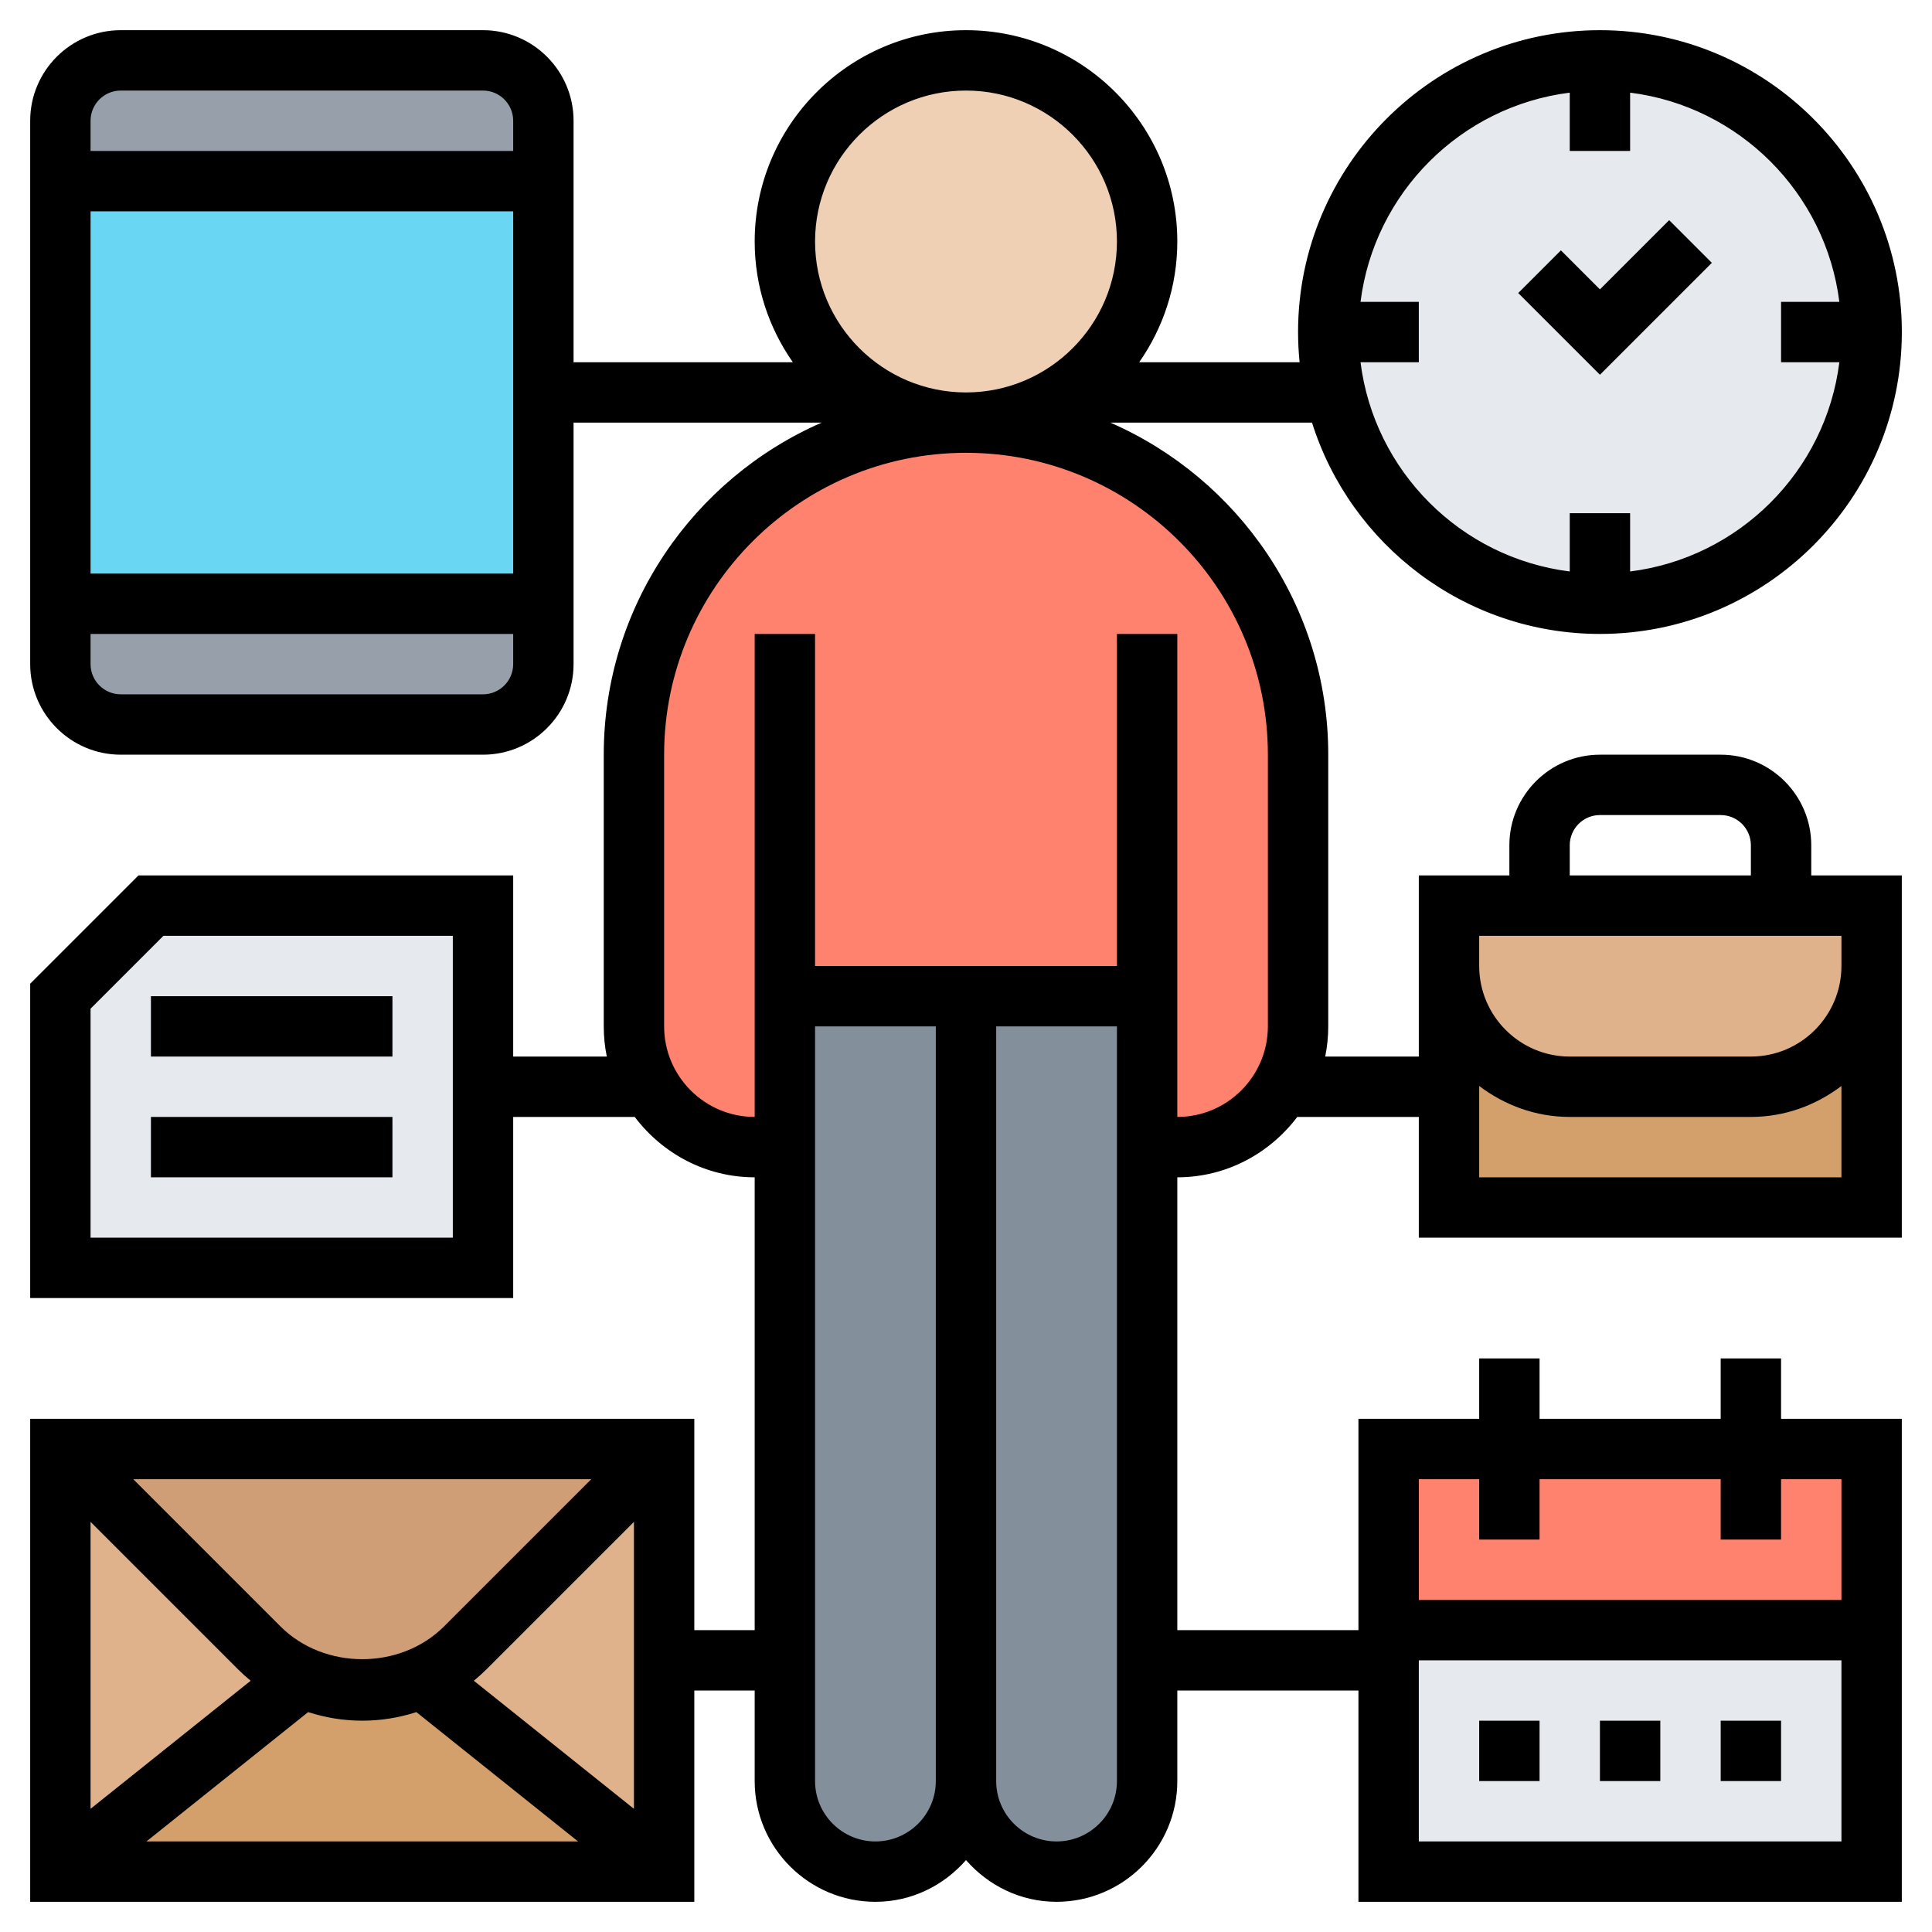 <svg id="Layer_35" enable-background="new 0 0 64 64" height="512" viewBox="0 0 64 64" width="512" xmlns="http://www.w3.org/2000/svg"><path d="m32 33v26c0 1.66-1.34 3-3 3-.83 0-1.58-.34-2.12-.88s-.88-1.29-.88-2.12v-4-17-5z" fill="#838f9b"/><path d="m38 55v4c0 .83-.34 1.58-.88 2.12s-1.29.88-2.12.88c-1.66 0-3-1.34-3-3v-26h6v5z" fill="#838f9b"/><path d="m38 33h-6-6v5h-1c-1.48 0-2.77-.8-3.46-2-.34-.59-.54-1.27-.54-2v-9c0-6.08 4.92-11 11-11 3.04 0 5.79 1.23 7.78 3.22s3.22 4.74 3.22 7.78v9c0 .73-.2 1.41-.54 2-.69 1.2-1.98 2-3.46 2h-1z" fill="#ff826e"/><path d="m62 54v8h-16v-7-1z" fill="#e6e9ed"/><path d="m58 48h4v6h-16v-6h4z" fill="#ff826e"/><path d="m22 62h-20l8.03-6.42c.61.27 1.28.42 1.97.42s1.36-.15 1.97-.42z" fill="#d3a06c"/><path d="m22 55v7l-8.03-6.42c.53-.24 1.02-.57 1.44-.99l6.59-6.59z" fill="#dfb28b"/><path d="m10.03 55.58-8.03 6.42v-14l6.59 6.59c.42.42.91.75 1.44.99z" fill="#dfb28b"/><path d="m22 48-6.59 6.59c-.42.42-.91.75-1.44.99-.61.27-1.28.42-1.97.42s-1.36-.15-1.97-.42c-.53-.24-1.02-.57-1.44-.99l-6.59-6.59z" fill="#cf9e76"/><path d="m16 36v6h-14v-9l3-3h11z" fill="#e6e9ed"/><path d="m18 4v2h-16v-2c0-1.1.9-2 2-2h12c1.1 0 2 .9 2 2z" fill="#969faa"/><path d="m18 20v2c0 1.1-.9 2-2 2h-12c-1.1 0-2-.9-2-2v-2z" fill="#969faa"/><path d="m18 13v7h-16v-14h16z" fill="#69d6f4"/><path d="m62 11c0 4.97-4.03 9-9 9-4.28 0-7.87-2.99-8.78-7-.14-.64-.22-1.31-.22-2 0-4.97 4.03-9 9-9s9 4.03 9 9z" fill="#e6e9ed"/><path d="m62 32v8h-14v-4-4c0 2.21 1.79 4 4 4h6c2.21 0 4-1.79 4-4z" fill="#d3a06c"/><path d="m62 30v2c0 2.21-1.79 4-4 4h-6c-2.21 0-4-1.79-4-4v-2h3 8z" fill="#dfb28b"/><path d="m32 2c3.31 0 6 2.69 6 6 0 2.09-1.07 3.92-2.68 5-.95.63-2.09 1-3.32 1s-2.37-.37-3.32-1c-1.61-1.08-2.68-2.91-2.68-5 0-3.31 2.69-6 6-6z" fill="#f0d0b4"/><path d="m60 28c0-1.654-1.346-3-3-3h-4c-1.654 0-3 1.346-3 3v1h-3v6h-3.101c.066-.323.101-.658.101-1v-9c0-4.917-2.976-9.148-7.218-11h6.68c1.277 4.052 5.07 7 9.539 7 5.514 0 10-4.486 10-10s-4.487-10-10.001-10-10 4.486-10 10c0 .338.018.671.051 1h-5.314c.793-1.135 1.263-2.513 1.263-4 0-3.859-3.14-7-7-7s-7 3.141-7 7c0 1.487.47 2.865 1.264 4h-7.264v-8c0-1.654-1.346-3-3-3h-12c-1.654 0-3 1.346-3 3v18c0 1.654 1.346 3 3 3h12c1.654 0 3-1.346 3-3v-8h8.218c-4.242 1.852-7.218 6.083-7.218 11v9c0 .342.035.677.101 1h-3.101v-6h-12.414l-3.586 3.586v10.414h16v-6h4.026c.914 1.207 2.348 2 3.974 2v15h-2v-7h-22v16h22v-7h2v3c0 2.206 1.794 4 4 4 1.2 0 2.266-.542 3-1.382.734.84 1.8 1.382 3 1.382 2.206 0 4-1.794 4-4v-3h6v7h18v-16h-4v-2h-2v2h-6v-2h-2v2h-4v7h-6v-15c1.627 0 3.061-.793 3.974-2h4.026v4h16v-12h-3zm-8-24.931v1.931h2v-1.931c3.612.453 6.477 3.319 6.931 6.931h-1.931v2h1.931c-.453 3.612-3.319 6.477-6.931 6.931v-1.931h-2v1.931c-3.612-.453-6.477-3.319-6.931-6.931h1.931v-2h-1.931c.454-3.612 3.319-6.477 6.931-6.931zm-48-.069h12c.551 0 1 .448 1 1v1h-14v-1c0-.552.449-1 1-1zm13 4v12h-14v-12zm-1 16h-12c-.551 0-1-.448-1-1v-1h14v1c0 .552-.449 1-1 1zm-1 18h-12v-7.586l2.414-2.414h9.586zm-5.707 12.879-4.879-4.879h15.172l-4.879 4.879c-1.446 1.445-3.968 1.445-5.414 0zm-1.414 1.414c.136.136.277.264.424.384l-5.303 4.242v-9.505zm2.328 1.423c.572.184 1.174.284 1.793.284s1.221-.1 1.793-.284l5.356 4.284h-14.298zm5.49-1.039c.146-.121.288-.249.424-.384l4.879-4.879v9.505zm31.303 5.323v-6h14v6zm2-12v2h2v-2h6v2h2v-2h2v4h-14v-4zm-17-46c2.757 0 5 2.243 5 5s-2.243 5-5 5-5-2.243-5-5 2.243-5 5-5zm-3 58c-1.103 0-2-.897-2-2v-25h4v25c0 1.103-.897 2-2 2zm6 0c-1.103 0-2-.897-2-2v-25h4v25c0 1.103-.897 2-2 2zm7-27c0 1.654-1.346 3-3 3v-16h-2v11h-10v-11h-2v16c-1.654 0-3-1.346-3-3v-9c0-5.514 4.486-10 10-10s10 4.486 10 10zm10-6c0-.552.449-1 1-1h4c.551 0 1 .448 1 1v1h-6zm-3 11v-3.026c.838.635 1.87 1.026 3 1.026h6c1.13 0 2.162-.391 3-1.026v3.026zm12-7c0 1.654-1.346 3-3 3h-6c-1.654 0-3-1.346-3-3v-1h12z"/><path d="m49 57h2v2h-2z"/><path d="m53 57h2v2h-2z"/><path d="m57 57h2v2h-2z"/><path d="m56.707 8.707-1.414-1.414-2.293 2.293-1.293-1.293-1.414 1.414 2.707 2.707z"/><path d="m5 33h8v2h-8z"/><path d="m5 37h8v2h-8z"/></svg>